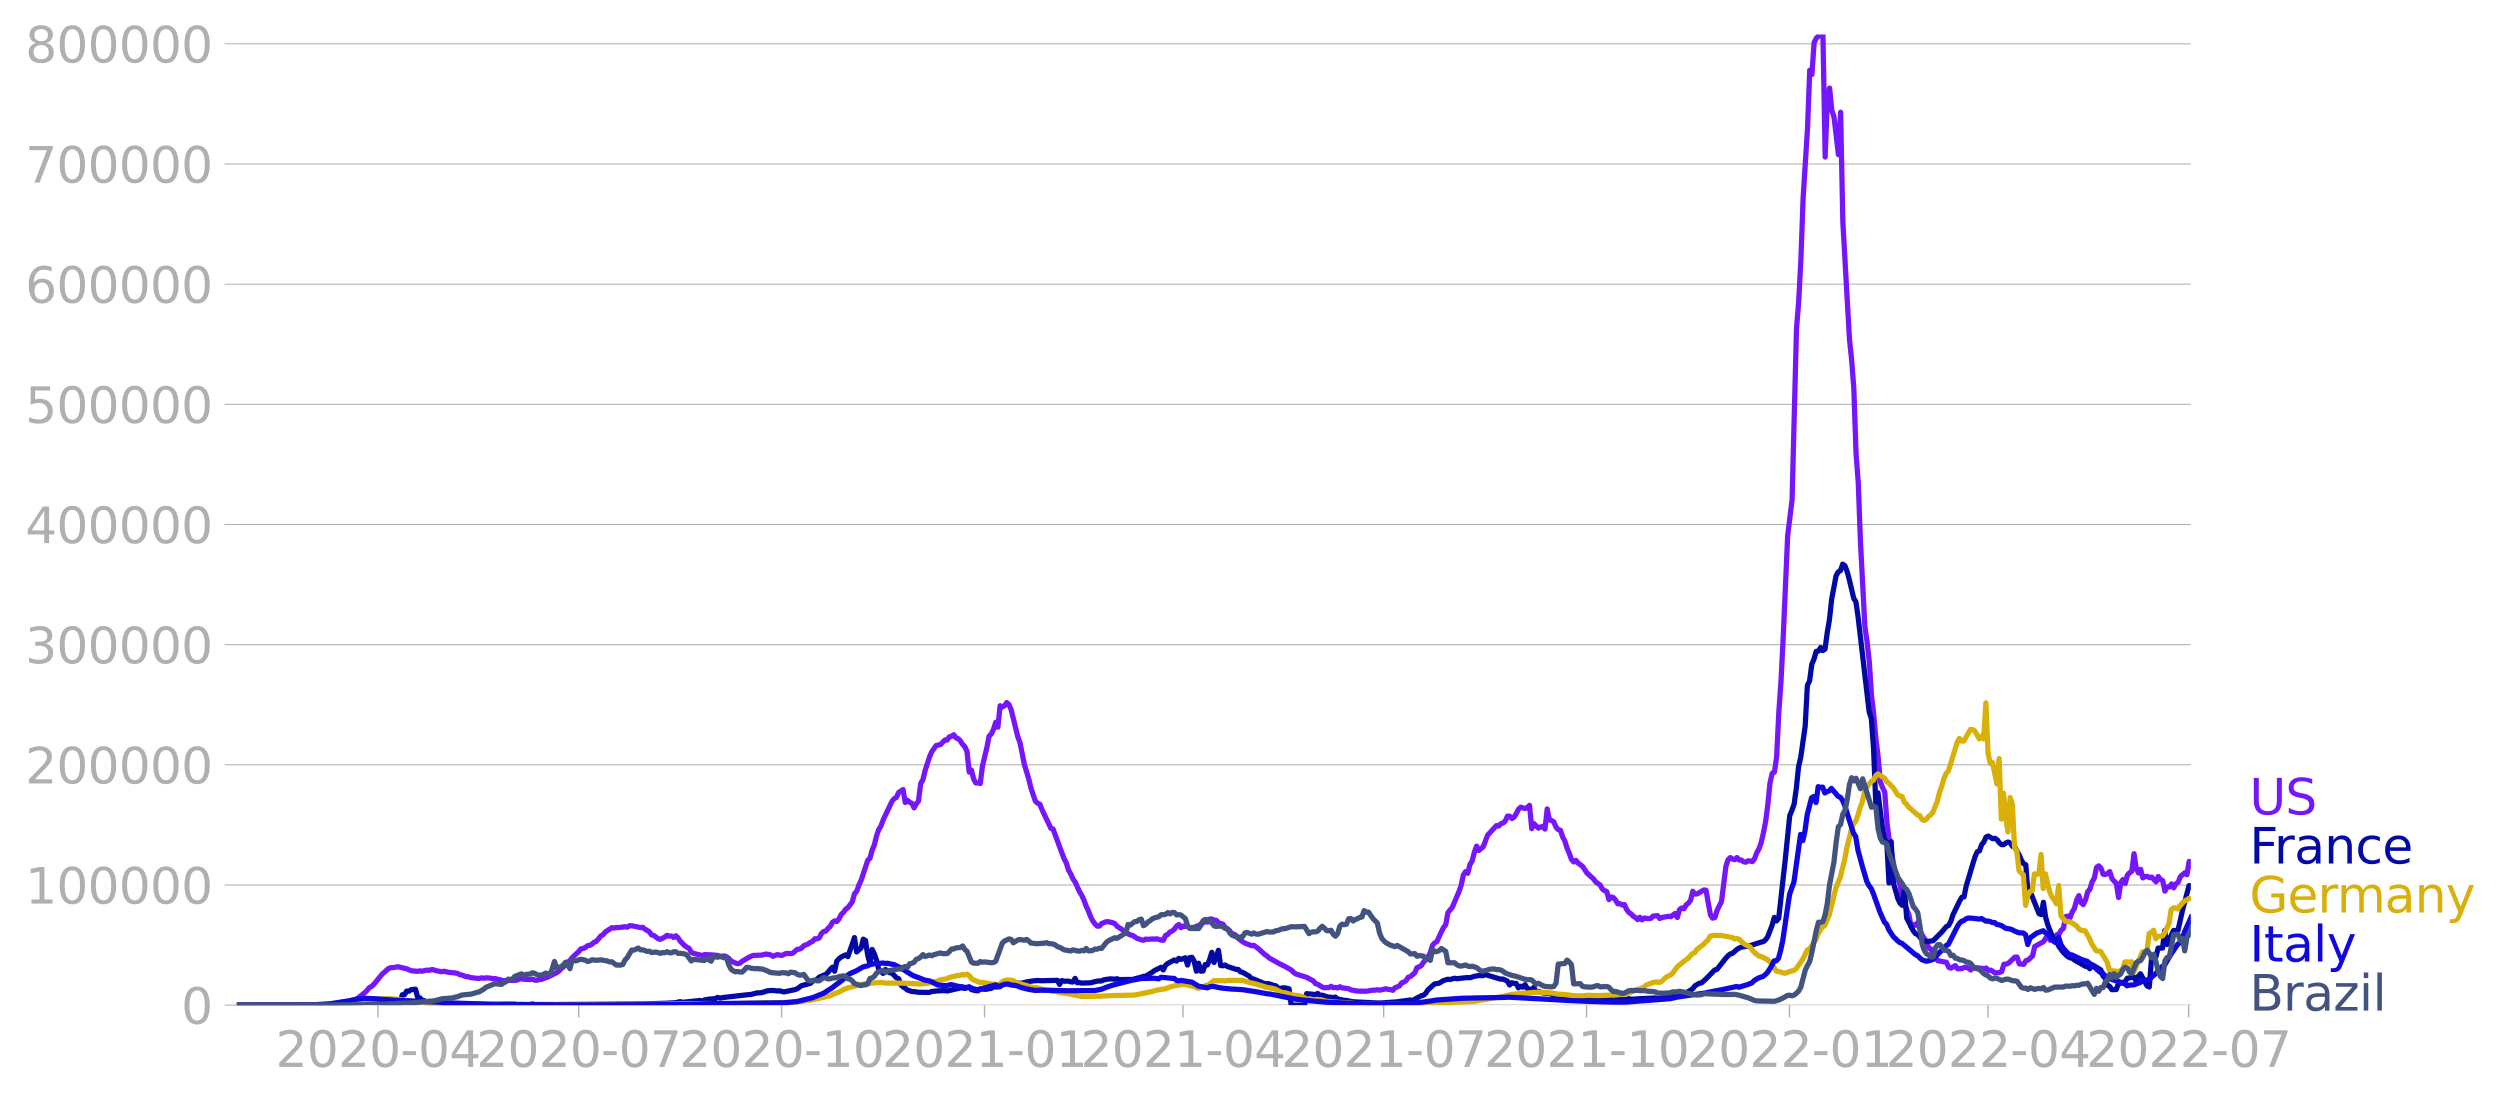 <svg xmlns:xlink="http://www.w3.org/1999/xlink" width="951.91" height="419.722" viewBox="0 0 713.933 314.791" xmlns="http://www.w3.org/2000/svg"><defs><style>*{stroke-linejoin:round;stroke-linecap:butt}</style></defs><g id="figure_1"><path d="M0 314.791h713.933V0H0v314.791z" style="fill:none" id="patch_1"/><g id="axes_1"><path d="M67.645 287.042h558V9.842h-558v277.2z" style="fill:none" id="patch_2"/><g id="matplotlib.axis_1"><g id="xtick_1"><g id="line2d_1"><defs><path id="m3f037ff1da" d="M0 0v3.5" style="stroke:#b0b0b0;stroke-width:.4"/></defs><use xlink:href="#m3f037ff1da" x="107.952" y="287.042" style="fill:#b0b0b0;stroke:#b0b0b0;stroke-width:.4"/></g><g style="fill:#b0b0b0" transform="matrix(.14 0 0 -.14 78.704 304.68)" id="text_1"><defs><path id="DejaVuSans-32" d="M1228 531h2203V0H469v531q359 372 979 998 621 627 780 809 303 340 423 576 121 236 121 464 0 372-261 606-261 235-680 235-297 0-627-103-329-103-704-313v638q381 153 712 231 332 78 607 78 725 0 1156-363 431-362 431-968 0-288-108-546-107-257-392-607-78-91-497-524-418-433-1181-1211z" transform="scale(.016)"/><path id="DejaVuSans-30" d="M2034 4250q-487 0-733-480-245-479-245-1442 0-959 245-1439 246-480 733-480 491 0 736 480 246 480 246 1439 0 963-246 1442-245 480-736 480zm0 500q785 0 1199-621 414-620 414-1801 0-1178-414-1799Q2819-91 2034-91q-784 0-1198 620-414 621-414 1799 0 1181 414 1801 414 621 1198 621z" transform="scale(.016)"/><path id="DejaVuSans-2d" d="M313 2009h1684v-512H313v512z" transform="scale(.016)"/><path id="DejaVuSans-34" d="M2419 4116 825 1625h1594v2491zm-166 550h794V1625h666v-525h-666V0h-628v1100H313v609l1940 2957z" transform="scale(.016)"/></defs><use xlink:href="#DejaVuSans-32"/><use xlink:href="#DejaVuSans-30" x="63.623"/><use xlink:href="#DejaVuSans-32" x="127.246"/><use xlink:href="#DejaVuSans-30" x="190.869"/><use xlink:href="#DejaVuSans-2d" x="254.492"/><use xlink:href="#DejaVuSans-30" x="290.576"/><use xlink:href="#DejaVuSans-34" x="354.199"/></g></g><g id="xtick_2"><use xlink:href="#m3f037ff1da" x="165.264" y="287.042" style="fill:#b0b0b0;stroke:#b0b0b0;stroke-width:.4" id="line2d_2"/><g style="fill:#b0b0b0" transform="matrix(.14 0 0 -.14 136.016 304.68)" id="text_2"><defs><path id="DejaVuSans-37" d="M525 4666h3000v-269L1831 0h-659l1594 4134H525v532z" transform="scale(.016)"/></defs><use xlink:href="#DejaVuSans-32"/><use xlink:href="#DejaVuSans-30" x="63.623"/><use xlink:href="#DejaVuSans-32" x="127.246"/><use xlink:href="#DejaVuSans-30" x="190.869"/><use xlink:href="#DejaVuSans-2d" x="254.492"/><use xlink:href="#DejaVuSans-30" x="290.576"/><use xlink:href="#DejaVuSans-37" x="354.199"/></g></g><g id="xtick_3"><use xlink:href="#m3f037ff1da" x="223.205" y="287.042" style="fill:#b0b0b0;stroke:#b0b0b0;stroke-width:.4" id="line2d_3"/><g style="fill:#b0b0b0" transform="matrix(.14 0 0 -.14 193.957 304.68)" id="text_3"><defs><path id="DejaVuSans-31" d="M794 531h1031v3560L703 3866v575l1116 225h631V531h1031V0H794v531z" transform="scale(.016)"/></defs><use xlink:href="#DejaVuSans-32"/><use xlink:href="#DejaVuSans-30" x="63.623"/><use xlink:href="#DejaVuSans-32" x="127.246"/><use xlink:href="#DejaVuSans-30" x="190.869"/><use xlink:href="#DejaVuSans-2d" x="254.492"/><use xlink:href="#DejaVuSans-31" x="290.576"/><use xlink:href="#DejaVuSans-30" x="354.199"/></g></g><g id="xtick_4"><use xlink:href="#m3f037ff1da" x="281.146" y="287.042" style="fill:#b0b0b0;stroke:#b0b0b0;stroke-width:.4" id="line2d_4"/><g style="fill:#b0b0b0" transform="matrix(.14 0 0 -.14 251.898 304.68)" id="text_4"><use xlink:href="#DejaVuSans-32"/><use xlink:href="#DejaVuSans-30" x="63.623"/><use xlink:href="#DejaVuSans-32" x="127.246"/><use xlink:href="#DejaVuSans-31" x="190.869"/><use xlink:href="#DejaVuSans-2d" x="254.492"/><use xlink:href="#DejaVuSans-30" x="290.576"/><use xlink:href="#DejaVuSans-31" x="354.199"/></g></g><g id="xtick_5"><use xlink:href="#m3f037ff1da" x="337.828" y="287.042" style="fill:#b0b0b0;stroke:#b0b0b0;stroke-width:.4" id="line2d_5"/><g style="fill:#b0b0b0" transform="matrix(.14 0 0 -.14 308.58 304.68)" id="text_5"><use xlink:href="#DejaVuSans-32"/><use xlink:href="#DejaVuSans-30" x="63.623"/><use xlink:href="#DejaVuSans-32" x="127.246"/><use xlink:href="#DejaVuSans-31" x="190.869"/><use xlink:href="#DejaVuSans-2d" x="254.492"/><use xlink:href="#DejaVuSans-30" x="290.576"/><use xlink:href="#DejaVuSans-34" x="354.199"/></g></g><g id="xtick_6"><use xlink:href="#m3f037ff1da" x="395.139" y="287.042" style="fill:#b0b0b0;stroke:#b0b0b0;stroke-width:.4" id="line2d_6"/><g style="fill:#b0b0b0" transform="matrix(.14 0 0 -.14 365.891 304.68)" id="text_6"><use xlink:href="#DejaVuSans-32"/><use xlink:href="#DejaVuSans-30" x="63.623"/><use xlink:href="#DejaVuSans-32" x="127.246"/><use xlink:href="#DejaVuSans-31" x="190.869"/><use xlink:href="#DejaVuSans-2d" x="254.492"/><use xlink:href="#DejaVuSans-30" x="290.576"/><use xlink:href="#DejaVuSans-37" x="354.199"/></g></g><g id="xtick_7"><use xlink:href="#m3f037ff1da" x="453.081" y="287.042" style="fill:#b0b0b0;stroke:#b0b0b0;stroke-width:.4" id="line2d_7"/><g style="fill:#b0b0b0" transform="matrix(.14 0 0 -.14 423.833 304.68)" id="text_7"><use xlink:href="#DejaVuSans-32"/><use xlink:href="#DejaVuSans-30" x="63.623"/><use xlink:href="#DejaVuSans-32" x="127.246"/><use xlink:href="#DejaVuSans-31" x="190.869"/><use xlink:href="#DejaVuSans-2d" x="254.492"/><use xlink:href="#DejaVuSans-31" x="290.576"/><use xlink:href="#DejaVuSans-30" x="354.199"/></g></g><g id="xtick_8"><use xlink:href="#m3f037ff1da" x="511.022" y="287.042" style="fill:#b0b0b0;stroke:#b0b0b0;stroke-width:.4" id="line2d_8"/><g style="fill:#b0b0b0" transform="matrix(.14 0 0 -.14 481.774 304.68)" id="text_8"><use xlink:href="#DejaVuSans-32"/><use xlink:href="#DejaVuSans-30" x="63.623"/><use xlink:href="#DejaVuSans-32" x="127.246"/><use xlink:href="#DejaVuSans-32" x="190.869"/><use xlink:href="#DejaVuSans-2d" x="254.492"/><use xlink:href="#DejaVuSans-30" x="290.576"/><use xlink:href="#DejaVuSans-31" x="354.199"/></g></g><g id="xtick_9"><use xlink:href="#m3f037ff1da" x="567.704" y="287.042" style="fill:#b0b0b0;stroke:#b0b0b0;stroke-width:.4" id="line2d_9"/><g style="fill:#b0b0b0" transform="matrix(.14 0 0 -.14 538.456 304.68)" id="text_9"><use xlink:href="#DejaVuSans-32"/><use xlink:href="#DejaVuSans-30" x="63.623"/><use xlink:href="#DejaVuSans-32" x="127.246"/><use xlink:href="#DejaVuSans-32" x="190.869"/><use xlink:href="#DejaVuSans-2d" x="254.492"/><use xlink:href="#DejaVuSans-30" x="290.576"/><use xlink:href="#DejaVuSans-34" x="354.199"/></g></g><g id="xtick_10"><use xlink:href="#m3f037ff1da" x="625.015" y="287.042" style="fill:#b0b0b0;stroke:#b0b0b0;stroke-width:.4" id="line2d_10"/><g style="fill:#b0b0b0" transform="matrix(.14 0 0 -.14 595.767 304.68)" id="text_10"><use xlink:href="#DejaVuSans-32"/><use xlink:href="#DejaVuSans-30" x="63.623"/><use xlink:href="#DejaVuSans-32" x="127.246"/><use xlink:href="#DejaVuSans-32" x="190.869"/><use xlink:href="#DejaVuSans-2d" x="254.492"/><use xlink:href="#DejaVuSans-30" x="290.576"/><use xlink:href="#DejaVuSans-37" x="354.199"/></g></g></g><g id="matplotlib.axis_2"><g id="ytick_1"><path d="M67.645 287.042h558" clip-path="url(#p0ea59aaff5)" style="fill:none;stroke:#b0b0b0;stroke-width:.3;stroke-linecap:square" id="line2d_11"/><g id="line2d_12"><defs><path id="mb293628fd9" d="M0 0h-3.5" style="stroke:#b0b0b0;stroke-width:.3"/></defs><use xlink:href="#mb293628fd9" x="67.645" y="287.042" style="fill:#b0b0b0;stroke:#b0b0b0;stroke-width:.3"/></g><use xlink:href="#DejaVuSans-30" style="fill:#b0b0b0" transform="matrix(.14 0 0 -.14 51.737 292.361)" id="text_11"/></g><g id="ytick_2"><path d="M67.645 252.727h558" clip-path="url(#p0ea59aaff5)" style="fill:none;stroke:#b0b0b0;stroke-width:.3;stroke-linecap:square" id="line2d_13"/><use xlink:href="#mb293628fd9" x="67.645" y="252.727" style="fill:#b0b0b0;stroke:#b0b0b0;stroke-width:.3" id="line2d_14"/><g style="fill:#b0b0b0" transform="matrix(.14 0 0 -.14 7.2 258.046)" id="text_12"><use xlink:href="#DejaVuSans-31"/><use xlink:href="#DejaVuSans-30" x="63.623"/><use xlink:href="#DejaVuSans-30" x="127.246"/><use xlink:href="#DejaVuSans-30" x="190.869"/><use xlink:href="#DejaVuSans-30" x="254.492"/><use xlink:href="#DejaVuSans-30" x="318.115"/></g></g><g id="ytick_3"><path d="M67.645 218.411h558" clip-path="url(#p0ea59aaff5)" style="fill:none;stroke:#b0b0b0;stroke-width:.3;stroke-linecap:square" id="line2d_15"/><use xlink:href="#mb293628fd9" x="67.645" y="218.411" style="fill:#b0b0b0;stroke:#b0b0b0;stroke-width:.3" id="line2d_16"/><g style="fill:#b0b0b0" transform="matrix(.14 0 0 -.14 7.2 223.73)" id="text_13"><use xlink:href="#DejaVuSans-32"/><use xlink:href="#DejaVuSans-30" x="63.623"/><use xlink:href="#DejaVuSans-30" x="127.246"/><use xlink:href="#DejaVuSans-30" x="190.869"/><use xlink:href="#DejaVuSans-30" x="254.492"/><use xlink:href="#DejaVuSans-30" x="318.115"/></g></g><g id="ytick_4"><path d="M67.645 184.096h558" clip-path="url(#p0ea59aaff5)" style="fill:none;stroke:#b0b0b0;stroke-width:.3;stroke-linecap:square" id="line2d_17"/><use xlink:href="#mb293628fd9" x="67.645" y="184.096" style="fill:#b0b0b0;stroke:#b0b0b0;stroke-width:.3" id="line2d_18"/><g style="fill:#b0b0b0" transform="matrix(.14 0 0 -.14 7.2 189.415)" id="text_14"><defs><path id="DejaVuSans-33" d="M2597 2516q453-97 707-404 255-306 255-756 0-690-475-1069Q2609-91 1734-91q-293 0-604 58T488 141v609q262-153 574-231 313-78 654-78 593 0 904 234t311 681q0 413-289 645-289 233-804 233h-544v519h569q465 0 712 186t247 536q0 359-255 551-254 193-729 193-260 0-557-57-297-56-653-174v562q360 100 674 150t592 50q719 0 1137-327 419-326 419-882 0-388-222-655t-631-370z" transform="scale(.016)"/></defs><use xlink:href="#DejaVuSans-33"/><use xlink:href="#DejaVuSans-30" x="63.623"/><use xlink:href="#DejaVuSans-30" x="127.246"/><use xlink:href="#DejaVuSans-30" x="190.869"/><use xlink:href="#DejaVuSans-30" x="254.492"/><use xlink:href="#DejaVuSans-30" x="318.115"/></g></g><g id="ytick_5"><path d="M67.645 149.78h558" clip-path="url(#p0ea59aaff5)" style="fill:none;stroke:#b0b0b0;stroke-width:.3;stroke-linecap:square" id="line2d_19"/><use xlink:href="#mb293628fd9" x="67.645" y="149.78" style="fill:#b0b0b0;stroke:#b0b0b0;stroke-width:.3" id="line2d_20"/><g style="fill:#b0b0b0" transform="matrix(.14 0 0 -.14 7.2 155.1)" id="text_15"><use xlink:href="#DejaVuSans-34"/><use xlink:href="#DejaVuSans-30" x="63.623"/><use xlink:href="#DejaVuSans-30" x="127.246"/><use xlink:href="#DejaVuSans-30" x="190.869"/><use xlink:href="#DejaVuSans-30" x="254.492"/><use xlink:href="#DejaVuSans-30" x="318.115"/></g></g><g id="ytick_6"><path d="M67.645 115.465h558" clip-path="url(#p0ea59aaff5)" style="fill:none;stroke:#b0b0b0;stroke-width:.3;stroke-linecap:square" id="line2d_21"/><use xlink:href="#mb293628fd9" x="67.645" y="115.465" style="fill:#b0b0b0;stroke:#b0b0b0;stroke-width:.3" id="line2d_22"/><g style="fill:#b0b0b0" transform="matrix(.14 0 0 -.14 7.2 120.784)" id="text_16"><defs><path id="DejaVuSans-35" d="M691 4666h2478v-532H1269V2991q137 47 274 70 138 23 276 23 781 0 1237-428 457-428 457-1159 0-753-469-1171Q2575-91 1722-91q-294 0-599 50Q819 9 494 109v635q281-153 581-228t634-75q541 0 856 284 316 284 316 772 0 487-316 771-315 285-856 285-253 0-505-56-251-56-513-175v2344z" transform="scale(.016)"/></defs><use xlink:href="#DejaVuSans-35"/><use xlink:href="#DejaVuSans-30" x="63.623"/><use xlink:href="#DejaVuSans-30" x="127.246"/><use xlink:href="#DejaVuSans-30" x="190.869"/><use xlink:href="#DejaVuSans-30" x="254.492"/><use xlink:href="#DejaVuSans-30" x="318.115"/></g></g><g id="ytick_7"><path d="M67.645 81.15h558" clip-path="url(#p0ea59aaff5)" style="fill:none;stroke:#b0b0b0;stroke-width:.3;stroke-linecap:square" id="line2d_23"/><use xlink:href="#mb293628fd9" x="67.645" y="81.15" style="fill:#b0b0b0;stroke:#b0b0b0;stroke-width:.3" id="line2d_24"/><g style="fill:#b0b0b0" transform="matrix(.14 0 0 -.14 7.2 86.469)" id="text_17"><defs><path id="DejaVuSans-36" d="M2113 2584q-425 0-674-291-248-290-248-796 0-503 248-796 249-292 674-292t673 292q248 293 248 796 0 506-248 796-248 291-673 291zm1253 1979v-575q-238 112-480 171-242 60-480 60-625 0-955-422-329-422-376-1275 184 272 462 417 279 145 613 145 703 0 1111-427 408-426 408-1160 0-719-425-1154Q2819-91 2113-91q-810 0-1238 620-428 621-428 1799 0 1106 525 1764t1409 658q238 0 480-47t505-140z" transform="scale(.016)"/></defs><use xlink:href="#DejaVuSans-36"/><use xlink:href="#DejaVuSans-30" x="63.623"/><use xlink:href="#DejaVuSans-30" x="127.246"/><use xlink:href="#DejaVuSans-30" x="190.869"/><use xlink:href="#DejaVuSans-30" x="254.492"/><use xlink:href="#DejaVuSans-30" x="318.115"/></g></g><g id="ytick_8"><path d="M67.645 46.834h558" clip-path="url(#p0ea59aaff5)" style="fill:none;stroke:#b0b0b0;stroke-width:.3;stroke-linecap:square" id="line2d_25"/><use xlink:href="#mb293628fd9" x="67.645" y="46.834" style="fill:#b0b0b0;stroke:#b0b0b0;stroke-width:.3" id="line2d_26"/><g style="fill:#b0b0b0" transform="matrix(.14 0 0 -.14 7.2 52.153)" id="text_18"><use xlink:href="#DejaVuSans-37"/><use xlink:href="#DejaVuSans-30" x="63.623"/><use xlink:href="#DejaVuSans-30" x="127.246"/><use xlink:href="#DejaVuSans-30" x="190.869"/><use xlink:href="#DejaVuSans-30" x="254.492"/><use xlink:href="#DejaVuSans-30" x="318.115"/></g></g><g id="ytick_9"><path d="M67.645 12.519h558" clip-path="url(#p0ea59aaff5)" style="fill:none;stroke:#b0b0b0;stroke-width:.3;stroke-linecap:square" id="line2d_27"/><use xlink:href="#mb293628fd9" x="67.645" y="12.519" style="fill:#b0b0b0;stroke:#b0b0b0;stroke-width:.3" id="line2d_28"/><g style="fill:#b0b0b0" transform="matrix(.14 0 0 -.14 7.2 17.838)" id="text_19"><defs><path id="DejaVuSans-38" d="M2034 2216q-450 0-708-241-257-241-257-662 0-422 257-663 258-241 708-241t709 242q260 243 260 662 0 421-258 662-257 241-711 241zm-631 268q-406 100-633 378-226 279-226 679 0 559 398 884 399 325 1092 325 697 0 1094-325t397-884q0-400-227-679-226-278-629-378 456-106 710-416 255-309 255-755 0-679-414-1042Q2806-91 2034-91q-771 0-1186 362-414 363-414 1042 0 446 256 755 257 310 713 416zm-231 997q0-362 226-565 227-203 636-203 407 0 636 203 230 203 230 565 0 363-230 566-229 203-636 203-409 0-636-203-226-203-226-566z" transform="scale(.016)"/></defs><use xlink:href="#DejaVuSans-38"/><use xlink:href="#DejaVuSans-30" x="63.623"/><use xlink:href="#DejaVuSans-30" x="127.246"/><use xlink:href="#DejaVuSans-30" x="190.869"/><use xlink:href="#DejaVuSans-30" x="254.492"/><use xlink:href="#DejaVuSans-30" x="318.115"/></g></g></g><path d="m67.645 287.042 28.34-.097 2.52-.184 1.26-.311 1.889-.964 2.52-2.022.629-.6.63-.792.63-.354.63-.54 2.519-3.091.63-.475.63-.643.629-.472.63-.179.63.006 1.26-.256 2.518.598 1.26.546 1.89.18.63-.145.629.11 1.26-.309.63.056.63-.175.629-.027.63.266 1.26.222.63.111.629-.143 1.26.313 1.889.185.63.096.63.378.63.113 1.259.476.63.031.63.22 1.889.224.63.001.63-.158.63.14.629-.137 1.26.086.63.19.63-.071 2.518.634 1.89-.142.63.062 1.26-.086.629-.327.63-.067 1.26.192 1.259.034.63-.125.63.277.63.043.63-.19.629-.053 1.89-.67 2.519-1.277.63-.431.63-.695 1.259-.994.63-.882.63-.438.63-.837 1.889-1.739.63-.767.63-.12.629-.255.63-.53.63-.091.63-.363.63-.548.629-.231 1.26-1.562.63-.314.63-.794 1.888-1.24.63.117.63-.19.63.058 1.89-.262.629.143.63-.425.63.006 2.519.53.63-.066.63.518 1.259.753.63.884.63.155 1.26.924.629.196 1.26-.663.63-.487.63.23.629-.043.63.418.63-.468.63.566.63.96 1.259 1.267.63.459.63.32.63 1.104.629.33 2.52.623.629-.264 1.89.072 1.889.165.63.264 1.26-.117.629.245.63.432.63.747 1.26.589.629.182.63-.097.63-.547 1.889-1.132 1.26-.56 2.519-.103 1.26-.313 1.259.259.63.384 1.26-.464 1.259.251 1.26-.59 1.259.05.63-.123 1.26-1.085.63-.08.629-.299.63-.675 1.26-.505.63-.456.629-.277.63-.74.63.026.63-.258.63-1.265.629-.57.63-.11.63-.789.63-.563.63-1.154.629-.432.63.163.63-.759.63-1.263.63-.573.629-.891.63-.44 1.26-1.671.63-2.331.629-.676.63-1.803.63-1.334 1.889-5.721.63-.578.63-2.325.63-1.506.63-2.571.629-1.814.63-.982.63-1.771 2.519-5.297.63-.773.63-.336.63-1.394 1.259-.84.63 3.678.63-.635.629.568.63.306.63 1.304.63-1.155.63-.782.629-5.048.63-1.016.63-2.637 1.26-3.898.629-1.468 1.26-1.793 1.26-.297 1.259-1.305.63.036.63-.921.63-.162.629-.444.63.916.63.216.63.636.63.999.629.655.63 1.338.63 5.92.63-.567.63 2.511.629 1.155.63-.002.63.154.63-5.007 1.259-5.224.63-3.306.63-.598.63-1.318.63-2.033.629 1.414.63-6.135.63.37.63-.366.63-.905.629.542.63 1.492 1.89 7.685.629 1.681 1.26 6.278 1.26 4.165.629 2.61 1.26 3.721.63.55.63.29.629 1.564 1.89 3.974.629 1.338.63.21 3.149 8.505.63 1.149.63 2.084.63 1.061.629 1.426.63.895 1.26 2.776.63 1.036.629 1.34.63 1.773.63 1.296.63 1.677.63 1.246.629.832.63.64.63-.002.63-.718 1.259-.533.63-.013 1.26.294.63.247.629.757 2.52 1.672.629.498.63.311.63.143 1.26.806 1.259.465.63.114.63-.34.63.07 1.259-.103.63.048.63-.1 1.259.367.63.06.63-1.397.63-.257.63-.722.629-.255.63-.536.63-.904.63-.433.629.893.63-.452.63.115.63-.04.63.411 1.259-.115.63-.306.63-.158.63-.526.629-.277.63-.467.63.24.63-.883.63.009.629.298.63.063.63.737 1.26.356.629.902.63.552.63.356.63 1.01.63.024.629.445.63.797 1.26.947.63.387 1.889.745.63-.115 1.259.909 1.89 1.738.63.377.629.6 3.149 1.757 1.26.604 1.889 1.06.63.657.63.467 3.148.98 1.89 1.025.63.765.63.183 1.259.8.63.215.63-.112.63.065.63-.382.629.383.63-.09.63.177.63-.357.63.315 1.259.149.63.113.63.327 1.889.347 2.519.036 1.89-.316.63.016.629-.148.63.162 1.89-.416.629.194.63.017.63.23.63-.727 1.259-.518.63-.874.63-.23.63-.367.63-1.005.629-.209 1.26-1.08.63-1.496.63-.196.629-.42.63-.952.63-.647.63-.815.63-1.204.629-2.093.63-.718.63-.374 1.26-2.736.629-1.267.63-.785.63-3.463 1.26-1.556 1.888-4.442.63-1.82.63-2.964.63-.937.63.475.63-2.521.63-.983.629-2.55.63-1.685.63 1.23 1.26-1.078 1.259-3.302 2.519-2.73.63.127.63-.68.63-.19.63-.557.629-1.4.63.02.63.652.63-.382.63-1.03.629-1.25.63-.565 1.26.386.63-.344.629-.564.63 6.642.63-1.432 1.26 1.29.629-.322.63-.158.63.743.63-5.738.63 3.126.629.18.63.375.63 1.527.63.694.63.17.629 1.911.63 1.16.63 2.054.63 1.452.63 1.769.629.71.63-.463.63.777 1.26.929 1.259 1.898 1.89 1.709.629.859 1.26.886.63 1.147.629.46.63.25.63 2.297.63-.753.63.182.629.714.63 1.075.63-.046.63.392.63-.141.629 1.406.63.826.63.434.63.664.63.36.629.613.63-.668.63.748.63-.536 1.259.188.63-.092.63-.645 1.26-.136.629.832.63-.311 1.89-.335.629.123 1.26-.935.63 1.166.63-2.287.629-.446.63.241.63-1.141.63-.437.63-.872.629-2.558.63.816.63-.07 1.889-1.106.63.062 1.26 7.057.63.923.629-.162.63-2.044 1.26-2.514 1.259-10.036.63-1.951.63-.59.63.422.63.188.629-.627.63.702.63.02.63.478.629.14.63-.382.63.022.63.199.63-.843.629-1.688.63-1.136.63-1.809.63-2.674.63-3.265.629-4.798.63-6.277.63-2.738.63-.339.63-4.372.629-12.771.63-8.952.63-12.666 1.26-28.73 1.259-10.278 1.26-48.758.63-7.869.629-11.976.63-17.459 1.26-20 .63-16.615.629 1.218.63-9.118.63-1.29 1.26-1.025.629.257.63 34.745.63-16.771.63-2.917.63 6.312.629 1.91 1.26 10.793.63-12.11.63 31.2 1.888 33.46.63 6.073.63 8.21.63 18.563.63 8.195.63 17.01 1.26 24.053.629 4.52.63 5.612.63 9.615.63 5.454.63 6.934.629 5.084.63 7.168.63 1.694.63 1.234.629 8.664.63 5.064 1.89 10.193.629 1.003.63 1.731.63 4.289.63 1.07 1.259 3.161.63 3.474.63-.785.63.235.63-.775.629 2.1.63 1.552.63.906.63 1.135.63 1.593.629.285.63 1.704 1.26 1.606 2.519.475.63 1.408.63.266 1.259-.735.63.9 1.26-.053.629-.337.63-.009.63.251.63.5.63-.739 3.148.325.63-.13.63.696.63-.116.63.345.63.493 1.259-.16.63-.245.63-2.099.63-.045.629-.234 1.89-1.765.63-.004.629 1.942 1.26.117.63-1.035.629-.173 1.26-1.205.63-2.678 2.519-1.388.63-1.035.63-.768.629 1.413 1.26-.367.63-1.202.63-.21.629-1.08.63-.553.63-3.315.63-.188.63.535.629-1.736.63-1.015.63-2.364.63-1.249.63 2.028.629.528.63-1.292.63-2.386.63-.703.63-2.136.629-1.038.63-3.026.63-.482.63.615.63 1.776.629.076.63-.311.63-.507.63 2.01 1.259 1.372.63 4.009.63-4.284.63-.853.63 1.166.629-2.43.63-.673.63-.44.63-4.99.63 4.11.629 1.385.63-1.04.63 2.452.63-.37.63-.086.629.396.63-.165 1.26 1.35.629-1.543.63.868.63.326.63 2.993.63-1.202.629.041.63-.884.63 1.115.63-1.163.63-.446.629-1.593 1.26-1.106.63.563.63-3.823.629 1.146h0" clip-path="url(#p0ea59aaff5)" style="fill:none;stroke:#7516fd;stroke-width:1.5;stroke-linecap:square" id="line2d_29"/><path d="m67.645 287.042 27.711-.091 4.409-.334 1.26-.064 1.889-.23 1.889-.275.63-.145 1.26-.063.63-.264.629-.093.63.09.63-.07.63 1.064 1.259.17.63.305h1.89l.629-.523.63-2.446.63-.024.63-1.026.63.032.629-.431 1.26-.132.63 2.434.63.034.629.725.63.069.63.7.63-.045 1.259.127 1.26-.084.63.16.63-.144 1.259.156.63.013 1.26.252.629-.274 10.077.28 5.038-.15 1.89.008.63.167 1.259-.05 1.26.055 1.259-.052.63-.19.63.197 6.927-.016 23.933-.17 6.927-.216 2.52-.143 1.26-.302.629.202 1.89-.197 1.889-.197 1.26-.138.63.171.629-.315 1.26-.228 1.889-.161.63-.334.63.201 1.26-.214 6.927-.79.63-.024 1.89-.496.629.039 1.26-.256.63-.278 1.259-.173 1.26.056.63.101.629-.055 1.26.321 3.149-.657.63-.214 1.259-.92 2.52-.656.629-.606 1.26-.493.63-.679 1.889-.798.63-.542.63-.843.63-.644.629 1.138.63-2.878.63-.69.63-.498 1.259-.61.63.498 1.26-3.56.63-1.87.629 4.101 1.26-1.11.63-2.528.63.373.629 4.15.63 2.451.63-4.045.63 1.238.63 1.805.629 2.681 1.26 1.115.63-1.127.63.371.629.577.63.043 1.26 1.39.63.244.629 1.75.63.592.63.382.63.514 1.259.42 1.26.109.63.124 3.148.038.63-.274 1.89-.173 1.889-.07.63.114 3.778-.86.63-.006.63.134 1.26-.378.63.703 1.259.335.63.018.63-.565 1.26.129.629-.019.63-.177.63-.048.63-.458.63.065 1.259-.111.63-.82.63-.168 4.408-.018h.63l1.26-.347 1.889-.297 1.26-.113 1.259.083 1.26-.05 1.889-.045 1.26-.032.63 1.166.629-1.097.63.17 1.26-.017.63.212.629.049.63-1.033.63 1.221.63-.031.63.149 2.518-.084 1.89-.487 1.26-.042.63-.318 1.259-.195.63-.085 1.26.099.629-.132.63.232 3.779-.023 2.519-.666.63-.227.63-.045 1.889-1.112.63-.492 1.889-.938.63.752.63-1.318.63-.519 1.889-1.005.63.328.63-.785.629.31 1.26-.48.63 2.08.63-2.132.629-.083.63 1.112.63 2.849.63-2.273.63 2.28.629-.06.63-1.827.63.11.63-1.523.63-2.088.629 2.892 1.26-3.468.63 4.34.63.09.629-.243.63.42 2.519.827.63.037.63.674.63.166 1.889 1.072.63.715.63.107 2.519 1.053.63.24 1.259.062 1.26.446.63.11.63.593.629.25.63-.24.63-.003 1.26.245.629 4.7h3.779l.63-3.293 2.519.273.63-.328.63.554.629-.08 1.89.622.63-.04.629.188.63-.207.63.543 1.889.391.63.023 1.89.379 6.927.346 1.26-.012 4.408-.313 3.779-.535.63.13 2.519-1.348.63-.144.63-.552.63-.986 1.889-1.68 1.26-.192 1.259-.748 1.26-.403.63.092 1.259-.375.63.138 3.149-.343.63.068 1.259-.4 1.26-.232 1.26.03.629-.303 4.409 1.314.63-.04 1.259.59.63 1.103.63-.633.63.18.63.01.629 1.27.63-.462.63.27.63-.723.63 1.093 1.259.385.63-.712.63 1.334.63-.195 1.259.431 1.26.155.63.005 1.259.455 3.149.614.63-.33.63.346 7.557.652.63-.17 3.778.036.63.398.63-.218 1.26-.076 1.889.015.63-.22.63.166 2.519-.15 4.408-.22.63.229 2.52-.558 1.259-.126.63-.512 1.26-.24.63.255 1.259-.44.63-.051 1.889-1.152.63-.852 1.26-.75.63-.099 1.259-1.122 2.519-2.575.63-.157 2.519-3.181.63-.705.63-.518.63-.151 1.259-1.114.63-.414.63-.26 1.259-.203.63-.023 3.779-1.224.63-.148.63-.464.629-.912 1.26-3.27.63-2.259.63 1.019.629-.753 1.26-11.315.63-5.633 1.259-12.382.63-1.507.63-1.814.63-4.519.63-6.083.629-2.763 1.26-8.852.63-11.651.63-1.297.629-4.747.63-1.45.63-2.23.63-.073.63-1.026.629.88.63-.427.63-4.728.63-3.661.63-5.83 1.259-6.688.63-1.153.63-.335.63-1.866.629.433.63 1.653.63 2.311 1.26 5.349.629 1.03.63 4.345 3.149 27.043.63 1.941.63 8.63.63 15.393.629-2.84 1.26 9.987.63 3.377.629.796.63 11.604.63-11.807.63 11.8 1.259 4.437.63 1.35.63.595.63-4.685.63 8.303 1.889 3.672.63.805.63.231 1.259 1.583.63.354 1.26.016 1.259-.161 2.519-2.553 1.26-1.497.63-.31.63-1.16.629-1.894 1.89-3.903.63-1.09.629-.094.63-3.128 1.89-6.336.629-2.03.63-1.417.63-.258.63-1.789.63-.733.629-1.43.63-.267 1.26.75.63-.113.629.389.63.888.63.522.63.003.63-.474.629-.264.63.322.63.931.63.22 1.259 2.21.63 1.48.63 1.03.63.28.629 8.102.63-.455 2.519 6.33.63.282.63-3.53.63 4.314.63 2.156 1.259 3.266.63 1.09.63.26.63 1.49 1.259 1.734 1.26 1.19.63.362.629.069.63.522 3.149 1.819.63.069.63.624.63-1.171 2.518 1.5.63 1.744.63.561.63 2.076.63.324.63.957 1.259-.026.63-1.683 1.89-.557.629-.996.63-.077.63-.202.63-.076.63 1.153.629-1.357.63-.725 1.89 3.473.629.304.63-8.086.63.092.63-.634.629-2.477 1.26-.004.63-4.998.63 3.975 1.889-3.994h1.26l1.259-5.648 1.89-7.157h.629" clip-path="url(#p0ea59aaff5)" style="fill:none;stroke:#0309a6;stroke-width:1.5;stroke-linecap:square" id="line2d_30"/><path d="m67.645 287.042 27.711-.099 3.779-.226 3.779-.67 3.149-.669 5.038-.203 2.52.209 5.038.688 4.408.235 8.817.4 27.082.16 3.778-.026 5.039.062 14.485-.052 19.524-.273 3.779.06 5.038-.048 16.375-.375 5.038-.696 5.038-1.16 1.26-.612 1.26-.436 1.889-.995 1.89-.527 1.259-.304 2.52-.599 3.778-.27.63-.045 1.26.17 1.259.008 4.408.034 4.409.22 1.26-.112 1.26-.211.629-.022 1.89-.57.63-.25 1.889-.336.63-.338 2.519-.617.63-.014.63-.25.629.147.63-.259.63.404.63.826.63.442 1.889.715.63-.017 2.519.438 1.26.109.629.302.63-.438.63-.588.63-.325 1.259-.175 1.26.14.63.466.63.295 2.518.66 1.26.455 1.26.19.63.02 1.259.38 3.149.635.63.015 1.26.335 2.518.323 3.78.786 5.038-.068 1.889-.105 2.52-.101 5.667-.119 5.039-1.017 1.26-.393 1.259-.198 1.26-.215 1.889-.671 1.26-.275 1.889-.242.63-.016.63.115.63.244 1.259.198.63.362.63.19.63-.175 1.889-.802.63-.193 1.259-1.031 2.52.02.629.059.63-.157 4.408-.008 1.89.61 1.89.426 3.148.966 1.89.332.63.222 1.889.936 1.26.168 1.889.567 1.26.127 1.259.247 1.26.706 3.148.33.63-.113.63.082 1.26.36 3.778.329 2.52.12 2.519.286 5.038.143 8.188-.016 5.668-.18 14.485-.65 8.187-1.4 2.52-.61 5.668-.504 1.89-.134 2.518.16 1.26.073 1.89.332 1.259.087 3.779.414 1.89-.006 1.888-.154 1.26.075 1.89.006 5.038-.22 1.89-.2.629-.09 3.779-1.402.63-.182.63-.304.63-.586 1.889-.718.63-.151.63-.017.629.138.63-.29 1.26-1.221 1.259-.613.63-.54 1.26-1.742 1.889-1.596 1.26-.897 1.259-1.389.63-.212.63-.924 1.889-1.448.63-.69.63-.519.63-1.149 1.259-.239 1.26.042.63-.015 2.518.48.63.074.63.475.63-.118.63.127 1.26 1.17.629.462 1.26.556.63.897.63.683 1.259 1.04.63.16 1.889.917.63.576.63.762 1.26 1.953 1.259.222.63.275.63.106 1.259-.49 1.26-.344.63-.465 1.889-2.722 1.26-2.624.63-.33.629-.742.63-1.055.63-.837.63-1.76.63-1.084.629-.782.63-.436 1.26-2.971 1.889-7.721 1.26-3.048 1.259-5.11.63-3.412 1.26-5.083.63-1.644.629-.731.63-1.748.63-2.182.63-1.617.63-2.877.629-1.404 1.26-1.527.63-.342.63-1.262.629-.576 1.89 1.212.629.921.63.508 1.26 1.3 1.259 2 .63.35.63.127.63 1.633.63.535.629.947.63.456 1.26 1.146.63.565.629.186.63 1.11.63.277.63-.336.63-.803.629-.44.63-.788 1.26-3.144.63-2.553.629-1.728.63-2.2.63-1.456.63-.684 2.519-8.139.63-1.135.63.727.629.003 1.89-3.323.63.066.629.402 1.26 2.225.63-.749.63.748.629-10.25.63 14.537.63 2.724.63-.194 1.259 6.102.63-7.267.63 17.266.63-7.389.63 6.912.629 4.137.63-9.826.63 2.046.63 12.322.63.902.629 5.544.63.77.63.505.63 8.723.629-2.938.63-1.027.63-.238.63-4.78 1.259.05.63-5.605.63 9.735.63-4.188.63 2.946.629 2.343.63 1.346.63.787.63 1.14.63-5.226.629 8.608 1.26 1.548.63.158.63.034.629.292 1.26.824.63.788.63.51 1.259.166 1.26 2.268.63 1.483 1.259 1.94 1.26.166 1.889 3.124.63 2.307 1.26.172 1.259.15.63-.286.63-.431.63-2.002.629-.055.63.133.63-.128.63 2.948 2.518-5.798 1.26-.098.63-5.103.63-.377.63-.564.63 2.44.629-.732 1.26-.077.63-.846 1.259-2.8.63-3.924.63-.445h.63l.63.301.629-.943 1.26-1.374.63-.24.63-.458h.629" clip-path="url(#p0ea59aaff5)" style="fill:none;stroke:#d8b009;stroke-width:1.5;stroke-linecap:square" id="line2d_31"/><path d="m67.645 287.042 22.043-.107 3.779-.243 1.26-.11 5.038-.81 1.889-.416 2.52-.253 2.518.085 5.669.44 12.596.554 3.148.22 13.226.423 20.154.141 3.149-.01 3.778.018 27.082-.099 4.408-.153 3.78-.117 20.153-.233 3.778-.359 4.409-1.089 2.52-1.02.629-.244 2.52-1.617 3.148-2.397 1.26-1.179.63-.423 1.889-.836 1.89-1.1 1.259-.281.63-.336 1.89-.44.629.125 1.26-.17.63.143.63-.065 1.259.268.63.122 1.889.933 3.149 1.992.63.321 1.26.442 1.889.75 1.26.218.629.22 1.26.696.63.264 2.519.184.63-.236.63-.06 1.889.477 1.26.132.629.18.63.009.63-.179 1.26.592 1.259.215.63-.112 1.26-.422.629-.07.63-.26 1.26-.313.63-.202 1.259.477.63-.4.63-.214.63-.085.629.056.63.223 1.26.125.63.18 1.259.48 1.89.448 1.888.314 1.89-.07 2.519.036 4.409.124 8.187-.063 1.89-.372 1.259-.512 1.89-.637 5.668-1.453 1.26-.208 1.259-.254 3.778-.075 1.26.165.63-.453 3.149.312.63.021.63.569.63.132.629-.13 2.52.384.629.109 1.89 1.15 2.519.484.63-.278.63-.122.629.013 1.89.403 3.148.328 1.26.053 1.89.125 3.778.573 3.15.582 1.259.149 6.927 1.401 3.78.421 5.038.448 13.225.583 6.928-.03 5.039-.265 3.778-.503 2.52-.415 7.557-.506 8.187-.162 2.52-.043 2.519-.086 12.596.686 4.408.268 5.668.24 4.409.141 3.149.073 3.149-.019 12.596-.978 1.89-.437 8.187-1.206 2.519-.53 1.89-.338 4.408-.96.63.21 2.519-.75 1.26-.499.63-.666 1.259-.742 1.26-.421.63-.496.629-.644 1.26-1.984.63-1.31.63-.028.629-.716.63-2.33.63-3.023 1.26-8.632.629-4.239 1.26-3.603 1.889-13.532.63 1.763.63-2.759.63-4.633 1.259-4.855.63-.35.63 1.71.63-4.539.63.226.629-.09.63 1.668.63-.373.63-.233.63-.7 1.889 2.247.63.28.63.826.629 1.472 1.89 6.078.63 1.881.629.983.63 3.822 1.26 4.642 1.259 4.299.63 1.233.63.786.63 1.514 1.889 5.286 1.26 2.822.629.63.63 1.539 1.26 1.958 1.259 1.241.63.497.63.21 3.778 3.208.63.304 1.26 1.187 1.26.423 1.259-.295.63-.215 3.779-3.978.63-.345 2.519-4.992.63-1.031.63-.566.629-.184.63-.514.63-.206.63-.014 1.889.21.63.092.63-.166 1.259.747.63-.032.63.157.63.275.63.011.629.558.63.075.63.208 1.26.803 1.259.182.63.239.63.357 1.259.484 1.26.076.63.496.629 2.78.63-1.855 1.89-1.388 1.889-.684.63.589.63.292 1.259 1.537.63.748.63.305.63-1.59.629 2 .63 1.045 1.26 1.385.63.508.629.081 3.149 1.48 1.26.35 3.778 3.214.63.184.63.695.63.333.63.483 1.889.675.63.107 1.26.556.63.154.629.595.63-.205 1.26-.057 1.889-.675.63-.604.63.017 1.259-.286 1.89-1.702 1.889-2.04.63-.306 1.889-3.228 1.89-2.805.629-.398.63-1.024.63-1.99 1.26-2.808.629-1.425h0" clip-path="url(#p0ea59aaff5)" style="fill:none;stroke:#1007e1;stroke-width:1.5;stroke-linecap:square" id="line2d_32"/><path d="m67.645 287.042 35.898-.107 5.669-.17 5.668-.265 3.149-.146 1.26-.119 4.408-.391 1.26-.28 1.26-.343 3.148-.249.63-.23.63-.082 1.26-.508 1.889-.187.63-.037 2.519-.728 1.26-.75.629-.53 2.52-1.003 1.889.206.63-.5.63-.25.629-.75.63.06.63-.114.63-.753 1.259-.465.63-.256.63.418.63-.233 1.259-.109.63-.377.63.16.63.383 1.259.184 1.26-.616 1.26.296.629-1.558.63-2.073.63 1.794 1.26-.3.629-.496.63-.782.63.548.63 1.304.63-2.582.629.326.63-.008.63-.284.63-.144 1.259.255.63.377.63-.142.63-.345 1.259.148 1.26-.13 1.889.337.63.25.63-.035 1.26.926 1.259.02.63-.197.63-1.275.629-.669 1.26-2.16.63.036 1.259-.605.63.525.63-.036 1.26.472.629-.068.63.387 1.26-.146 1.259.388.63-.238.63.066.63-.314.63.283.629.06.63-.33h.63l.63.466.63-.014 1.259.165.63.311 1.26 1.707.629-.442 3.149.3.63-.576 1.26.782.63-1.31 1.259.181.63-.223 1.26.391.629-.006.63 1.995.63 1.252.63.46.63.296.629-.098.63.15.63.032.63-.544.63-.773.629-.01.63.214 1.26.149.63-.07.629.146.63-.02 1.26.439 1.259.601 2.519.214.63-.185 1.26.06.63.248.629-.45 1.26.16.63.44.63.249.629-.036.63-.17 1.26 1.744.63.151.629-.176.63-.042.63.145.63.007 1.259-.9.63.098.63.278.63-.07.63-.205 1.259-.11.63-.305 1.26-.217.629.277.63.58.63.1.63.508.63.755 1.259.387.63.204.63-.225.63-.015.629-.253.63-1.561.63-.144.63-.494.63-.907.629-.419 1.26-.28.63.535.63-.417 2.518-.488.63-.118.63.047.63-.485.63-.246.63.258.629-1.042.63-.152.63-.271.63-.856.63-.188.629-.454.63-.694.63.55 1.26-.43.629.206.63-.3 1.89-.507.629.216 1.26-.029.63-.565.63-.743.629-.015.63-.29 1.26-.133.63-.423.629 1.002.63.514 1.26 3.058.63.337 1.259.024.63-.486.63.183.63-.086 1.889.246.63-.084.63-.339 1.889-5.205.63-.58 1.259-.591.63.131.63.963 1.26-.812.629-.117 1.26.2.63-.228.63.46.629.612.63.008.63.142 1.26-.052 1.259-.103.63-.142.63.254 1.259.13.63.261.63.508.63.18 1.259.716 1.89.328.629-.328 1.26.307.63.07.63-.223.629.136.63-.69.63.681.63.007.63-.158.629-.368.63.06.63-.296.63.084 1.259-1.616.63-.551 1.89-.905.629.19 1.89-1.194.63-.416.629-2.369.63.186 1.26-.988.63-.052.629-.488.63-.169.63 1.875.63-.38.63-.703.629-.352.63-.532.63-.284 1.26-.334.629-.571.63.021.63-.11.63-.507.63.388.629-.419.63.024.63.655.63-.06.629.106 1.26 1.052.63 2.076.63.718 2.518.024.63-.918.63-1.334.63-.336 1.26.27 1.259 1.542.63.182.63-.098.63.016.63.154.629.49.63.031.63 1.131.63.74 1.889.692 1.26-.318.63-1.005.629-.134 1.26.483.63-.324.63.31.629.044 2.52-.755.629.131 1.26-.022.63-.379.63-.052 1.259-.512.63.035 1.889-.592 1.26.036 2.519-.1 1.26 2.04.63-.39.629-.146.63.043.63-.239.63-.786.629-.565.63.525.63.696.63.054.63-.152.629 1.137.63.56.63-.744.63-2.115.63-.594.629.165.63-.146.63-1.54.63-.082.63.723.629-.448.63-.204.63-.372.63-.133.63-1.82.629.448.63-.006 1.26 1.845 1.259 1.273.63 2.858.63 1.483.63.76.63.562 1.259.66 1.26.411.63-.344 3.148 1.8.63.644 1.26-.107.63.761.63-.24 1.259.239.63.854.63.012.63.28.629-3.147.63.705.63-.074.63-.23.63-.61 1.259.792.63 3.272 1.889.002.63.543.63.32.63.09 1.259-.33.63.316.63.163.63-.145 1.259.428 1.26.975.63.007 1.259-.304.63-.232 1.26-.067.629.195.63-.009.63.125.63.353.63.5 1.889.682 1.26.271 1.889.642 1.26.332.629-.069.63.13 1.26 1.215.63-.284 1.259.672.63.236 1.889.12.63-.128.63-.926.63-5.447 1.889-.184.63-.947.63.516.63.818.629 5.442 1.89-.061.63.77.629.145 1.89.087.63-.106.629-.258.63-.082.63.36 1.889-.106.63.222.63.725.63.5.629-.031 1.89.564.63-.114 1.259-.648.63-.086.63.044.63-.105 1.889.149.63-.07.63.162 2.518.207.63.364 1.89.046 1.889-.145.63-.289.63.066 1.26-.191 1.889.358.63.257 1.259.295 1.26.165 1.26-.107.629-.288 3.149.143.63-.017 1.26.105 2.518.017 1.26-.068 1.26.262 2.519.716 1.89.78.629.132 5.038.116 1.26-.384 1.26-.581 1.26-.753.629-.005.63.155.63-.23.63-.497.63-.641.629-1.138 1.26-4.835.63-1.365.63-1.092.629-2.651 1.26-6.233.63-2.344.63.036.629-.177.63-1.983.63-3.29.63-5.277 1.259-6.474.63-5.713.63-4.388.63-.65.63-2.938.629-1.09.63-2.937.63-4.387.63-1.985.63.9.629-.748 1.26 2.982.63-2.816 2.518 8.119.63-.306.63.321.63 6.104.63 2.685.63 1.135.63.159.629.502.63 2.563 2.519 6.907 1.26 1.808.63 1.064.63.547.629 1.187 1.26 3.771.63.666.63 1.005.629 3.981.63 5.086.63 1.75.63.935.63.35.629.564.63-.075.63-2.56.63-.888.63-.046 1.259 1.584.63.094.63.235.63 1.215.629-.095.63.836.63.1.63.4.63.021.629.208.63.4.63.049.63.335.63.872.629.505 1.26.348 1.26 1.241 1.259.662.63.601.63.168.63-.228.629.129 1.26.56 1.26-.37h.629l1.26.45.63.009.63.154 1.259 1.735.63.229.63-.027.629.404.63-.495 1.26.473.63-.213.629-.054.63.098.63-.392.63.774.63-.061 1.889-.821 2.519-.011.63-.275 1.26.04.629-.157.63.064.63-.163.63.016.63-.288.629-.134.63-.015.63-.186 1.26 2.135.629 1.046.63-1.711.63.85.63-1.103.63.036.629-1.609.63-.704.63-1.438.63.975.63-1.189.629 1.01 1.26-.973.63-1.304.63-.586.629.218.63 1.188.63.402 1.26-3.1.629-.423.63-.186.63-.995.63-1.363.63-.575.629.856.63 1.305.63-1.014.63 2.21.629 2.769.63 1.362.63.575.63-5.026.63-.976.629-.08 1.26-6.491h1.26l.629 1.742.63-.602.63 3.525.63-3.873.63-.768.629-1.852h0" clip-path="url(#p0ea59aaff5)" style="fill:none;stroke:#42537f;stroke-width:1.5;stroke-linecap:square" id="line2d_33"/><g style="fill:#7516fd" transform="matrix(.14 0 0 -.14 642.385 232.594)" id="text_20"><defs><path id="DejaVuSans-55" d="M556 4666h635V1831q0-750 271-1080 272-329 882-329 606 0 878 329 272 330 272 1080v2835h634V1753q0-912-452-1378Q3225-91 2344-91q-885 0-1337 466-451 466-451 1378v2913z" transform="scale(.016)"/><path id="DejaVuSans-53" d="M3425 4513v-616q-359 172-678 256-319 85-616 85-515 0-795-200t-280-569q0-310 186-468 186-157 705-254l381-78q706-135 1042-474t336-907q0-679-455-1029Q2797-91 1919-91q-331 0-705 75-373 75-773 222v650q384-215 753-325 369-109 725-109 540 0 834 212 294 213 294 607 0 343-211 537t-692 291l-385 75q-706 140-1022 440-315 300-315 835 0 619 436 975t1201 356q329 0 669-60 341-59 697-177z" transform="scale(.016)"/></defs><use xlink:href="#DejaVuSans-55"/><use xlink:href="#DejaVuSans-53" x="73.193"/></g><g style="fill:#0309a6" transform="matrix(.14 0 0 -.14 642.385 246.594)" id="text_21"><defs><path id="DejaVuSans-46" d="M628 4666h2681v-532H1259V2759h1850v-531H1259V0H628v4666z" transform="scale(.016)"/><path id="DejaVuSans-72" d="M2631 2963q-97 56-211 82-114 27-251 27-488 0-749-317t-261-911V0H581v3500h578v-544q182 319 472 473 291 155 707 155 59 0 131-8 72-7 159-23l3-590z" transform="scale(.016)"/><path id="DejaVuSans-61" d="M2194 1759q-697 0-966-159t-269-544q0-306 202-486 202-179 548-179 479 0 768 339t289 901v128h-572zm1147 238V0h-575v531q-197-318-491-470T1556-91q-537 0-855 302-317 302-317 808 0 590 395 890 396 300 1180 300h807v57q0 397-261 614t-733 217q-300 0-585-72-284-72-546-216v532q315 122 612 182 297 61 578 61 760 0 1135-394 375-393 375-1193z" transform="scale(.016)"/><path id="DejaVuSans-6e" d="M3513 2113V0h-575v2094q0 497-194 743-194 247-581 247-466 0-735-297-269-296-269-809V0H581v3500h578v-544q207 316 486 472 280 156 646 156 603 0 912-373 310-373 310-1098z" transform="scale(.016)"/><path id="DejaVuSans-63" d="M3122 3366v-538q-244 135-489 202t-495 67q-560 0-870-355-309-354-309-995t309-996q310-354 870-354 250 0 495 67t489 202V134Q2881 22 2623-34q-257-57-548-57-791 0-1257 497-465 497-465 1341 0 856 470 1346 471 491 1290 491 265 0 518-55 253-54 491-163z" transform="scale(.016)"/><path id="DejaVuSans-65" d="M3597 1894v-281H953q38-594 358-905t892-311q331 0 642 81t618 244V178Q3153 47 2828-22t-659-69q-838 0-1327 487-489 488-489 1320 0 859 464 1363 464 505 1252 505 706 0 1117-455 411-454 411-1235zm-575 169q-6 471-264 752-258 282-683 282-481 0-770-272t-333-766l2050 4z" transform="scale(.016)"/></defs><use xlink:href="#DejaVuSans-46"/><use xlink:href="#DejaVuSans-72" x="50.27"/><use xlink:href="#DejaVuSans-61" x="91.383"/><use xlink:href="#DejaVuSans-6e" x="152.662"/><use xlink:href="#DejaVuSans-63" x="216.041"/><use xlink:href="#DejaVuSans-65" x="271.021"/></g><g style="fill:#d8b009" transform="matrix(.14 0 0 -.14 642.385 260.594)" id="text_22"><defs><path id="DejaVuSans-47" d="M3809 666v1253H2778v519h1656V434q-365-259-806-392-440-133-940-133-1094 0-1712 639-617 640-617 1780 0 1144 617 1783 618 639 1712 639 456 0 867-113 411-112 758-331v-672q-350 297-744 447t-828 150q-857 0-1287-478-429-478-429-1425 0-944 429-1422 430-478 1287-478 334 0 596 58 263 58 472 180z" transform="scale(.016)"/><path id="DejaVuSans-6d" d="M3328 2828q216 388 516 572t706 184q547 0 844-383 297-382 297-1088V0h-578v2094q0 503-179 746-178 244-543 244-447 0-707-297-259-296-259-809V0h-578v2094q0 506-178 748t-550 242q-441 0-701-298-259-298-259-808V0H581v3500h578v-544q197 322 472 475t653 153q382 0 649-194 267-193 395-562z" transform="scale(.016)"/><path id="DejaVuSans-79" d="M2059-325q-243-625-475-815-231-191-618-191H506v481h338q237 0 368 113 132 112 291 531l103 262L191 3500h609L1894 763l1094 2737h609L2059-325z" transform="scale(.016)"/></defs><use xlink:href="#DejaVuSans-47"/><use xlink:href="#DejaVuSans-65" x="77.49"/><use xlink:href="#DejaVuSans-72" x="139.014"/><use xlink:href="#DejaVuSans-6d" x="178.377"/><use xlink:href="#DejaVuSans-61" x="275.789"/><use xlink:href="#DejaVuSans-6e" x="337.068"/><use xlink:href="#DejaVuSans-79" x="400.447"/></g><g style="fill:#1007e1" transform="matrix(.14 0 0 -.14 642.385 274.594)" id="text_23"><defs><path id="DejaVuSans-49" d="M628 4666h631V0H628v4666z" transform="scale(.016)"/><path id="DejaVuSans-74" d="M1172 4494v-994h1184v-447H1172V1153q0-428 117-550t477-122h590V0h-590q-666 0-919 248-253 249-253 905v1900H172v447h422v994h578z" transform="scale(.016)"/><path id="DejaVuSans-6c" d="M603 4863h575V0H603v4863z" transform="scale(.016)"/></defs><use xlink:href="#DejaVuSans-49"/><use xlink:href="#DejaVuSans-74" x="29.492"/><use xlink:href="#DejaVuSans-61" x="68.701"/><use xlink:href="#DejaVuSans-6c" x="129.98"/><use xlink:href="#DejaVuSans-79" x="157.764"/></g><g style="fill:#42537f" transform="matrix(.14 0 0 -.14 642.385 288.594)" id="text_24"><defs><path id="DejaVuSans-42" d="M1259 2228V519h1013q509 0 754 211 246 211 246 645 0 438-246 645-245 208-754 208H1259zm0 1919V2741h935q462 0 688 173 227 174 227 530 0 353-227 528-226 175-688 175h-935zm-631 519h1613q722 0 1112-300 391-300 391-853 0-429-200-682t-588-315q466-100 724-418 258-317 258-792 0-625-425-966Q3088 0 2303 0H628v4666z" transform="scale(.016)"/><path id="DejaVuSans-7a" d="M353 3500h2731v-525L922 459h2162V0H275v525l2163 2516H353v459z" transform="scale(.016)"/><path id="DejaVuSans-69" d="M603 3500h575V0H603v3500zm0 1363h575v-729H603v729z" transform="scale(.016)"/></defs><use xlink:href="#DejaVuSans-42"/><use xlink:href="#DejaVuSans-72" x="68.604"/><use xlink:href="#DejaVuSans-61" x="109.717"/><use xlink:href="#DejaVuSans-7a" x="170.996"/><use xlink:href="#DejaVuSans-69" x="223.486"/><use xlink:href="#DejaVuSans-6c" x="251.27"/></g></g></g><defs><clipPath id="p0ea59aaff5"><path d="M67.645 9.842h558v277.2h-558z"/></clipPath></defs></svg>